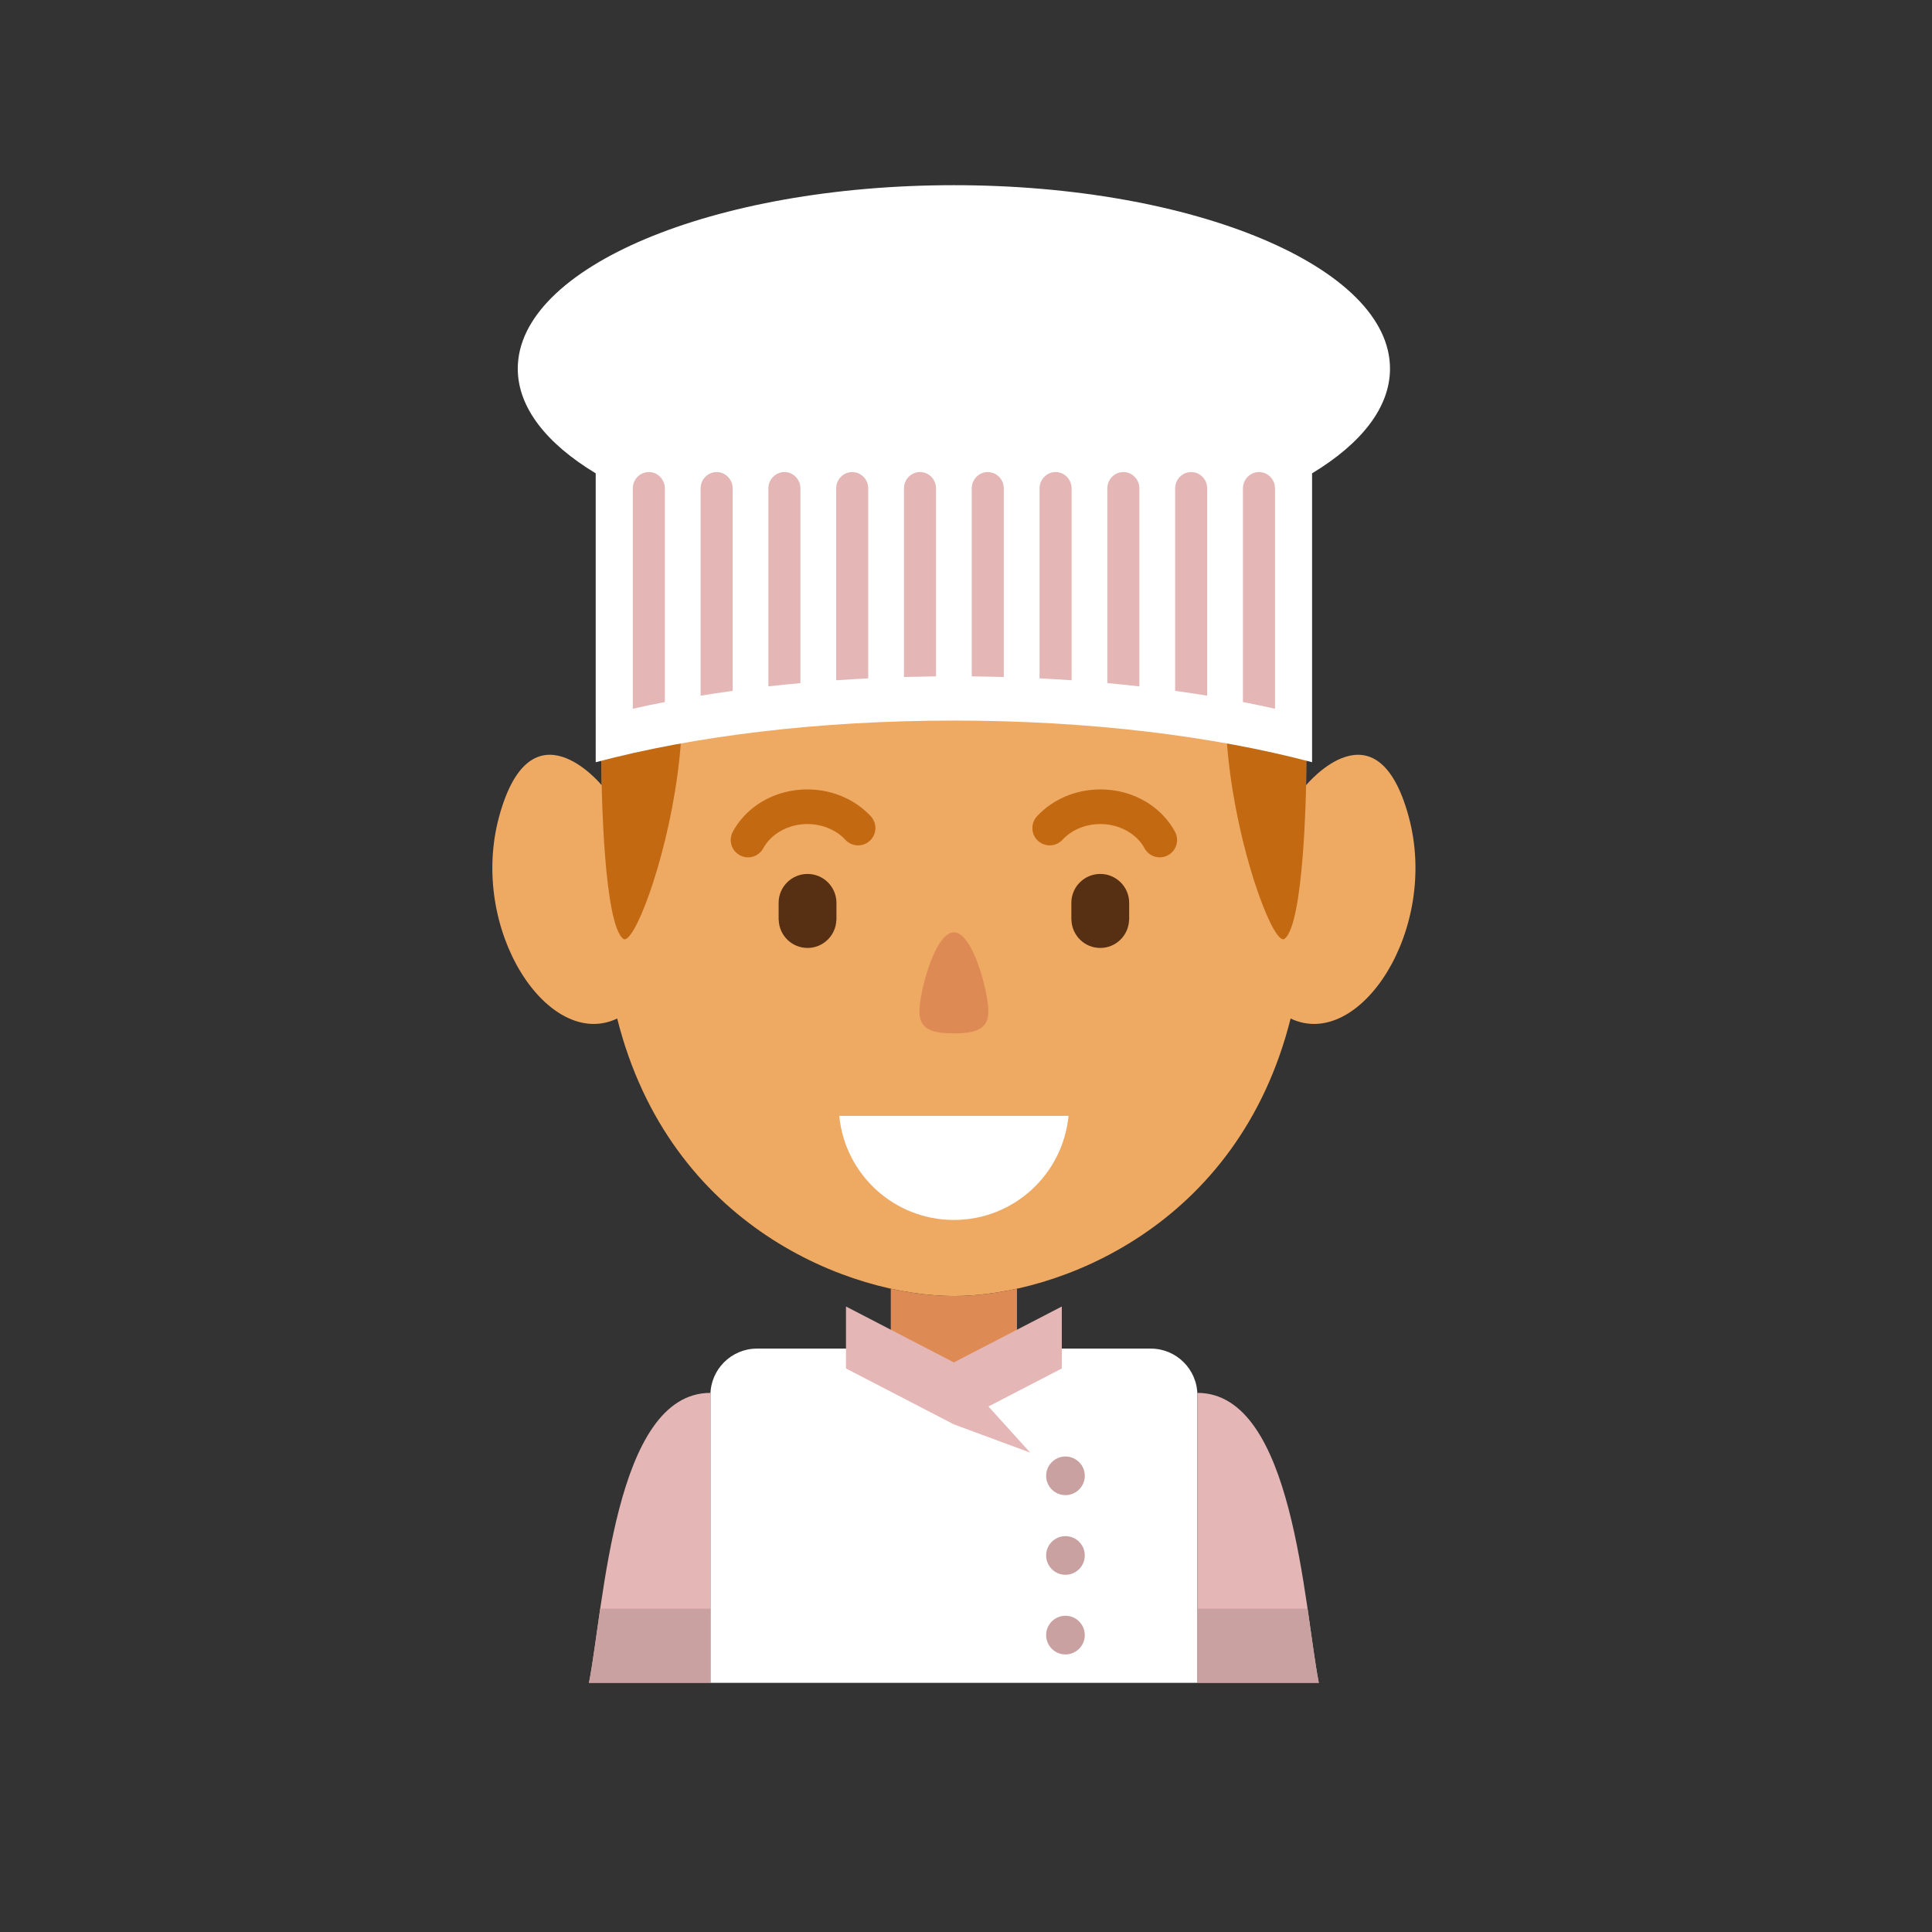 <?xml version="1.0" standalone="no"?><!DOCTYPE svg PUBLIC "-//W3C//DTD SVG 1.1//EN" "http://www.w3.org/Graphics/SVG/1.1/DTD/svg11.dtd"><svg t="1683258818542" class="icon" viewBox="0 0 1024 1024" version="1.1" xmlns="http://www.w3.org/2000/svg" p-id="2648" width="200" height="200" xmlns:xlink="http://www.w3.org/1999/xlink"><rect x="0" y="0" width="1024" height="1024" fill="#333333" stroke="none"/><path d="M318.92 416.18c-0.34-0.42-37.48-45.32-54.35 16.54-16.4 60.12 26.22 124.46 62.56 107.12 27.82 110.83 124.01 147.08 178.46 147.08s150.64-36.25 178.46-147.08c36.34 17.34 78.96-47 62.56-107.12-16.87-61.85-54.01-16.96-54.35-16.54 1.37-140.67-3.54-253.66-186.67-253.66-183.14 0-188.04 112.99-186.67 253.66" fill="#EEA963" p-id="2649"></path><path d="M539.02 683.02v40.07c-9.27 3.25-20.86 5.18-33.44 5.18-12.58 0-24.17-1.93-33.44-5.18v-40.07c12.09 2.67 23.47 3.89 33.44 3.89 9.97 0 21.35-1.21 33.44-3.89" fill="#DE8A54" p-id="2650"></path><path d="M692.25 416.18c0.42-43.26 0.23-83.92-5.53-119.47-73.94 29.02-16.32 208.53-5.91 200.89 10.42-7.64 11.44-81.42 11.44-81.42m-373.33 0s1.02 73.78 11.44 81.42c10.41 7.64 68.03-171.87-5.91-200.89-5.77 35.55-5.96 76.21-5.53 119.47z" fill="#C26912" p-id="2651"></path><path d="M695.43 250.88v153.11c-52-13.81-118.01-22.07-189.85-22.07-71.84 0-137.84 8.26-189.84 22.07V250.88c-26.03-15.73-41.31-34.85-41.31-55.48 0-53.71 103.48-97.25 231.15-97.25 127.66 0 231.15 43.54 231.15 97.25 0 20.62-15.27 39.74-41.3 55.48" fill="#FFFFFF" p-id="2652"></path><path d="M371.34 368.72V258.85c0-4.77 3.81-8.65 8.49-8.65s8.5 3.89 8.5 8.65v107.32c-5.76 0.79-11.43 1.65-16.99 2.55m35.92-4.93V258.85c0-4.77 3.82-8.65 8.49-8.65 4.68 0 8.49 3.89 8.49 8.65v103.21c-5.72 0.52-11.39 1.11-16.98 1.73z m35.94-3.24v-101.7c0-4.77 3.82-8.65 8.49-8.65 4.68 0 8.49 3.89 8.49 8.65v100.7c-5.72 0.27-11.37 0.62-16.98 1z m35.93-1.73v-99.98c0-4.77 3.81-8.65 8.49-8.65s8.5 3.89 8.5 8.65v99.64c-5.7 0.08-11.37 0.19-16.99 0.34z m35.93-0.33v-99.64c0-4.77 3.81-8.65 8.49-8.65s8.49 3.89 8.49 8.65v99.98c-5.62-0.16-11.28-0.28-16.98-0.34z m35.93 1.06v-100.7c0-4.77 3.82-8.65 8.49-8.65 4.68 0 8.49 3.89 8.49 8.65v101.7c-5.59-0.38-11.27-0.72-16.98-1z m35.93 2.51V258.85c0-4.77 3.81-8.65 8.49-8.65s8.49 3.89 8.49 8.65V363.8c-5.58-0.63-11.24-1.21-16.98-1.74z m35.93 4.11V258.85c0-4.77 3.81-8.65 8.49-8.65s8.49 3.89 8.49 8.65v109.87c-5.56-0.9-11.22-1.76-16.98-2.55z m35.94 5.93V258.85c0-4.77 3.81-8.65 8.49-8.65s8.5 3.89 8.5 8.65v116.79c-5.54-1.24-11.2-2.42-16.99-3.54z m-314.9-121.9c4.68 0 8.5 3.89 8.5 8.65V372.1c-5.79 1.12-11.45 2.29-16.99 3.54V258.85c0-4.77 3.82-8.65 8.49-8.65z" fill="#E4B6B6" p-id="2653"></path><path d="M401.17 714.79h55.67c9.18 8.01 27.56 13.48 48.74 13.48 21.18 0 39.56-5.47 48.74-13.48H610c13.55 0 24.63 11.08 24.63 24.64v152.51H376.54V739.43c0-13.56 11.08-24.64 24.63-24.64" fill="#FFFFFF" p-id="2654"></path><path d="M376.54 891.93h-64.37c7.98-40.81 13.27-153.68 64.37-153.68h0.02l-0.02 1.18v152.5z m258.09 0H699c-7.98-40.81-13.27-153.68-64.37-153.68h-0.02l0.02 1.18v152.5z" fill="#E4B6B6" p-id="2655"></path><path d="M699 891.93c-1.91-9.79-3.68-23.76-5.95-39.3h-58.42v39.3H699z m-322.46 0h-64.37c1.91-9.79 3.68-23.76 5.95-39.3h58.42v39.3z" fill="#CAA1A1" p-id="2656"></path><path d="M448.39 692.47l57.19 29.63 57.2-29.63v32.85l-38.88 20.14 22.12 24.45-40.44-14.96-57.19-29.63z" fill="#E4B6B6" p-id="2657"></path><path d="M564.71 814.18c5.66 0 10.25 4.59 10.25 10.25s-4.59 10.24-10.25 10.24-10.24-4.59-10.24-10.24c0-5.66 4.58-10.25 10.24-10.25m0 42.21c5.66 0 10.25 4.59 10.25 10.25s-4.59 10.24-10.25 10.24-10.24-4.59-10.24-10.24c0-5.67 4.58-10.25 10.24-10.25z m0-84.42c5.66 0 10.25 4.59 10.25 10.24 0 5.66-4.59 10.24-10.25 10.24s-10.24-4.59-10.24-10.24 4.58-10.24 10.24-10.24z" fill="#CAA1A1" p-id="2658"></path><path d="M523.87 536.16c0 10.1-8.19 11.53-18.28 11.53-10.1 0-18.29-1.44-18.29-11.53 0-10.1 8.19-42.01 18.29-42.01 10.09 0 18.28 31.91 18.28 42.01z" fill="#DE8A54" p-id="2659"></path><path d="M396.47 454.4a9.12 9.12 0 0 1-4.38-1.12c-4.45-2.43-6.09-8-3.67-12.45 7.53-13.82 22.67-22.41 39.51-22.41 12.95 0 25.19 5.18 33.59 14.21 3.45 3.71 3.24 9.52-0.47 12.97-3.71 3.45-9.52 3.24-12.97-0.47-4.94-5.31-12.29-8.36-20.15-8.36-9.96 0-19.14 5.04-23.39 12.83a9.172 9.172 0 0 1-8.07 4.8zM614.7 454.4c1.48 0 2.99-0.36 4.38-1.12 4.45-2.43 6.09-8 3.67-12.45-7.53-13.82-22.67-22.41-39.51-22.41-12.95 0-25.19 5.18-33.59 14.21-3.45 3.71-3.24 9.52 0.47 12.97 3.71 3.45 9.52 3.24 12.97-0.47 4.94-5.31 12.29-8.36 20.15-8.36 9.96 0 19.14 5.04 23.39 12.83a9.172 9.172 0 0 0 8.07 4.8z" fill="#C26912" p-id="2660"></path><path d="M428.01 463.21c-8.46 0-15.32 6.86-15.32 15.32v9.07h0.05c0.26 8.23 6.98 14.83 15.27 14.83s15.01-6.6 15.27-14.83h0.05v-9.07c-0.01-8.46-6.86-15.32-15.32-15.32zM583.16 463.21c-8.46 0-15.32 6.86-15.32 15.32v9.07h0.05c0.26 8.23 6.98 14.83 15.27 14.83s15.01-6.6 15.27-14.83h0.05v-9.07c0-8.46-6.86-15.32-15.32-15.32z" fill="#572F12" p-id="2661"></path><path d="M444.83 591.44c2.96 30.95 29.02 55.16 60.75 55.16s57.79-24.21 60.75-55.16h-121.5z" fill="#FFFFFF" p-id="2662"></path></svg>